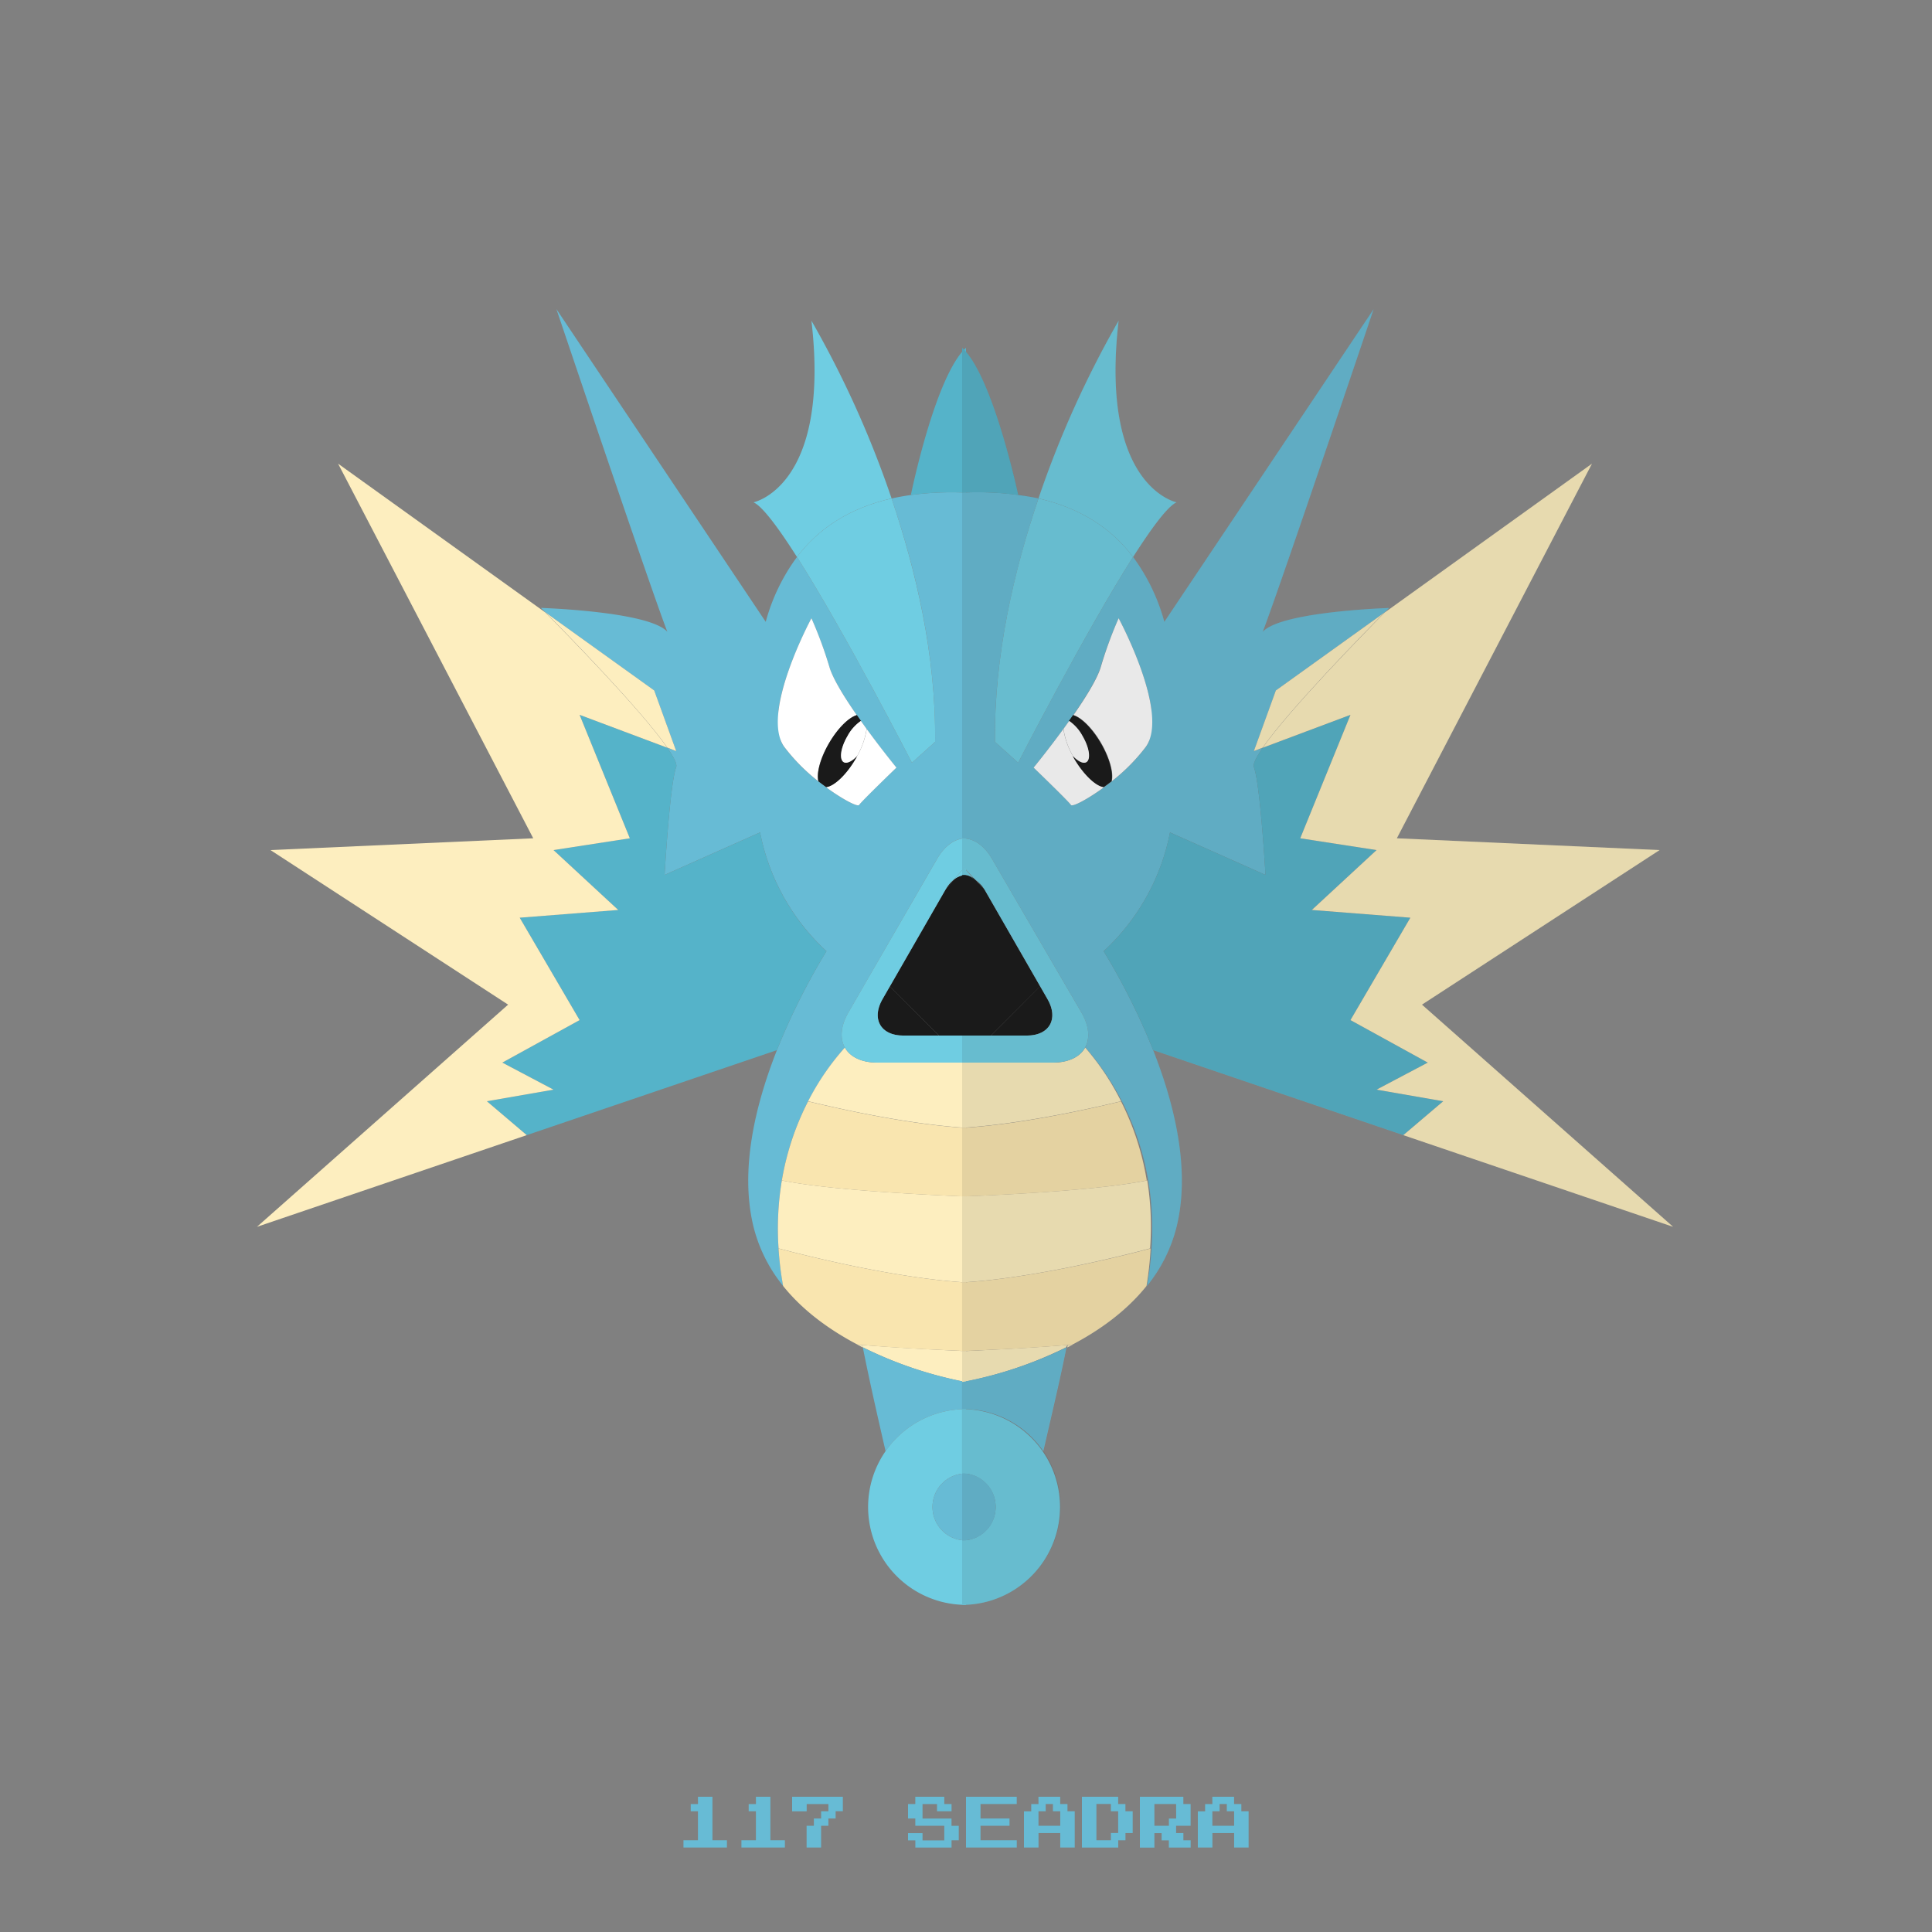 <?xml version="1.0" ?><svg id="pkflt" viewBox="0 0 500 500" xmlns="http://www.w3.org/2000/svg"><rect x="0" y="0" width="500" height="500" fill="#808080" stroke="none"/><defs><style>.cls-1{fill:none;}.cls-2{fill:#67bbd5;}.cls-3{fill:#fdeebf;}.cls-4{fill:#f9e5af;}.cls-5{fill:#fff;}.cls-6{fill:#1a1a1a;}.cls-7{fill:#55b3c9;}.cls-8{fill:#6fcde2;}.cls-9{opacity:0.1;}</style></defs><title/><path class="cls-1" d="M222.33,208.33c0.67-1,9.67-9.67,9.67-9.67s-3.7-4.52-7.7-10l-1.48-2.06-1.08-1.54c-3.2-4.6-6.14-9.34-7.06-12.4A105.84,105.84,0,0,0,210,160s-7.16,13.25-8.49,23.74l0.6,8a7.59,7.59,0,0,0,.89,1.63,48.66,48.66,0,0,0,8.78,8.86c0.66,0.53,1.32,1,2,1.5C218.16,207,222,208.88,222.33,208.33Z"/><path class="cls-2" d="M218.65,271.1c-1.31-2.35-1.11-5.56.93-9.09l4.61-8,18.31-31.72c2.06-3.57,4.78-5.36,7.5-5.36V127.5a79.2,79.2,0,0,0-14.26.61q-2.61.36-5,.91c6.31,18.46,11.53,40.63,11.26,63l-6,5.39S218.87,164,206.26,144.15a50.31,50.31,0,0,0-8.09,16.78L144,80s24.35,72.25,28.71,83.51c-4.69-5.3-32.71-6.18-32.71-6.18l1.15,1.16,28.15,20.2L175,194.38l-2.29-.86c1.67,2.41,2.58,4.22,2.29,5-1.67,4.54-3,27.9-3,27.9l24.71-11a56.49,56.49,0,0,0,17.18,30.74,172.77,172.77,0,0,0-12.81,25.59c-5.58,14.12-9.69,31-6.07,45.74a39.35,39.35,0,0,0,7.67,15.31C196.69,299.71,211.86,278.63,218.65,271.1Zm-4.9-67.4c-0.64-.48-1.3-1-2-1.5a48.66,48.66,0,0,1-8.78-8.86,7.59,7.59,0,0,1-.89-1.63l-0.6-8C202.84,173.25,210,160,210,160a105.84,105.84,0,0,1,4.67,12.67c0.93,3.05,3.87,7.79,7.06,12.4l1.08,1.54,1.48,2.06c4,5.49,7.7,10,7.7,10s-9,8.67-9.67,9.67C222,208.88,218.16,207,213.75,203.7Z"/><path class="cls-3" d="M250,309.65c-13.16-.54-36-1.77-47.66-4.16a75.9,75.9,0,0,0-.85,17.6c8.84,2.34,30.72,7.71,48.52,8.81V309.65Z"/><path class="cls-3" d="M250,275H227.08c-4.17,0-7.09-1.5-8.43-3.9A66.07,66.07,0,0,0,209.13,285c10.73,2.59,27,6,40.87,6.88V275Z"/><path class="cls-4" d="M250,291.91c-13.84-.85-30.14-4.29-40.87-6.88a70.28,70.28,0,0,0-6.79,20.47c11.69,2.39,34.5,3.62,47.66,4.16V291.91Z"/><path class="cls-3" d="M221.9,348l1.39,0.72-0.12-.61Z"/><path class="cls-3" d="M242.81,349.33c-6-.3-12.94-0.71-19.63-1.25l0.12,0.61a104.06,104.06,0,0,0,26.7,9v-8C247.83,349.57,245.4,349.46,242.81,349.33Z"/><path class="cls-4" d="M201.48,323.1a85.64,85.64,0,0,0,1.19,9.71c5.25,6.55,12.24,11.48,19.23,15.16l1.27,0.11c6.69,0.55,13.61,1,19.63,1.25,2.6,0.13,5,.24,7.19.32V331.91C232.2,330.81,210.33,325.44,201.48,323.1Z"/><path class="cls-5" d="M214.54,192.32c2.27-3.89,5.12-6.67,7.19-7.25-3.2-4.6-6.14-9.34-7.06-12.4A105.84,105.84,0,0,0,210,160s-13.33,24.67-7,33.33a48.66,48.66,0,0,0,8.78,8.86C211.24,200.13,212.25,196.24,214.54,192.32Z"/><path class="cls-5" d="M221.85,195.63c-0.13.24-.26,0.48-0.4,0.72-2.47,4.23-5.62,7.15-7.71,7.35,4.42,3.25,8.23,5.17,8.59,4.63,0.67-1,9.67-9.67,9.67-9.67s-3.7-4.52-7.7-10A20.06,20.06,0,0,1,221.85,195.63Z"/><path class="cls-6" d="M221.46,196.35c0.14-.24.27-0.48,0.4-0.72-1.33,1.4-2.69,2.08-3.5,1.61-1.22-.71-0.79-3.74,1-6.76a11,11,0,0,1,3.49-3.87l-1.08-1.54c-2.07.58-4.92,3.36-7.19,7.25s-3.31,7.81-2.76,9.88c0.66,0.53,1.32,1,2,1.5C215.83,203.5,219,200.58,221.46,196.35Z"/><path class="cls-5" d="M219.33,190.48c-1.76,3-2.2,6-1,6.76,0.82,0.48,2.17-.2,3.5-1.61a20.06,20.06,0,0,0,2.44-7l-1.48-2.06A11,11,0,0,0,219.33,190.48Z"/><path class="cls-1" d="M222.81,186.61l-1.08-1.54c-3.2-4.6-6.14-9.34-7.06-12.4A105.84,105.84,0,0,0,210,160s-7.16,13.25-8.49,23.74l0.6,8a7.59,7.59,0,0,0,.89,1.63,48.66,48.66,0,0,0,8.78,8.86c0.66,0.53,1.32,1,2,1.5,4.42,3.25,8.23,5.17,8.59,4.63,0.67-1,9.67-9.67,9.67-9.67s-3.7-4.52-7.7-10Z"/><path class="cls-7" d="M235.73,128.11h0A79.2,79.2,0,0,1,250,127.5V90C242,97.33,235.73,128.11,235.73,128.11Z"/><path class="cls-8" d="M230.74,129A261.22,261.22,0,0,0,210,83c5,43-15,47-15,47,2.3,1,6.45,6.6,11.26,14.15C211.67,137,219.5,131.58,230.74,129Z"/><path class="cls-8" d="M230.74,129c-11.23,2.56-19.07,8-24.48,15.13C218.87,164,236,197.39,236,197.39l6-5.39C242.27,169.66,237,147.48,230.74,129Z"/><path class="cls-1" d="M222.81,186.61l-1.08-1.54c-3.2-4.6-6.14-9.34-7.06-12.4A105.84,105.84,0,0,0,210,160s-7.16,13.25-8.49,23.74l0.6,8a7.59,7.59,0,0,0,.89,1.63,48.66,48.66,0,0,0,8.78,8.86c0.66,0.53,1.32,1,2,1.5,4.42,3.25,8.23,5.17,8.59,4.63,0.67-1,9.67-9.67,9.67-9.67s-3.7-4.52-7.7-10Z"/><path class="cls-7" d="M196.71,215.43l-24.71,11s1.33-23.36,3-27.9c0.29-.8-0.62-2.61-2.29-5L150,185l13,31.95L143.25,220,160,235.5l-25.5,2L150,264l-20,11,13.25,7L126,285l10.32,8.77,64.75-22a172.77,172.77,0,0,1,12.81-25.59A56.49,56.49,0,0,1,196.71,215.43Z"/><path class="cls-6" d="M244.78,230.11l-0.11.17-14.37,25L243,268h7V226.45a5.08,5.08,0,0,0-3.09,1.17Z"/><path class="cls-6" d="M233.73,268H243l-12.71-12.75-1.91,3.31C225.47,263.64,227.87,268,233.73,268Z"/><path class="cls-6" d="M244.78,230.11l2.12-2.49A9,9,0,0,0,244.78,230.11Z"/><path class="cls-8" d="M250,226.45V224l-3.09,3.62A5.08,5.08,0,0,1,250,226.45Z"/><path class="cls-8" d="M230.31,255.25l14.37-25,0.11-.17a9,9,0,0,1,2.12-2.49L250,224v-7.05c-2.72,0-5.44,1.79-7.5,5.36L224.19,254l-4.61,8c-4.12,7.14-.75,13,7.5,13H250v-7H233.73c-5.86,0-8.25-4.36-5.32-9.43Z"/><path class="cls-3" d="M143.25,282L130,275l20-11-15.5-26.5,25.5-2L143.25,220,163,216.95,150,185l22.71,8.52c-6.83-9.86-26.61-30-31.56-35L87.5,120,138,216.95,70,220l61.5,40-65,57.5,69.82-23.73L126,285Z"/><path class="cls-3" d="M175,194.38l-5.69-15.69-28.15-20.2c5,5,24.73,25.17,31.56,35Z"/><path class="cls-2" d="M223.3,348.69c1.43,7.32,3.72,17.5,5.89,26.88A25.3,25.3,0,0,1,250,364.67v-7A104.06,104.06,0,0,1,223.3,348.69Z"/><path class="cls-8" d="M250,381.33V364.67a25.33,25.33,0,1,0,0,50.67V398.67A8.67,8.67,0,0,1,250,381.33Z"/><path class="cls-2" d="M241.33,390a8.67,8.67,0,0,0,8.67,8.67V381.33A8.67,8.67,0,0,0,241.33,390Z"/><path class="cls-1" d="M277.17,208.33c-0.67-1-9.67-9.67-9.67-9.67s3.7-4.52,7.7-10l1.48-2.06,1.08-1.54c3.2-4.6,6.14-9.34,7.06-12.4A105.84,105.84,0,0,1,289.5,160s7.16,13.25,8.49,23.74l-0.6,8a7.59,7.59,0,0,1-.89,1.63,48.66,48.66,0,0,1-8.78,8.86c-0.66.53-1.32,1-2,1.5C281.34,207,277.53,208.88,277.17,208.33Z"/><path class="cls-2" d="M296.83,332.81a39.35,39.35,0,0,0,7.67-15.31c3.62-14.7-.49-31.62-6.07-45.74a172.77,172.77,0,0,0-12.81-25.59,56.49,56.49,0,0,0,17.18-30.74l24.71,11s-1.33-23.36-3-27.9c-0.29-.8.62-2.61,2.29-5l-2.29.86,5.69-15.69,28.15-20.2,1.15-1.16s-28,.88-32.71,6.18C331.15,152.25,355.5,80,355.5,80l-54.17,80.93a50.31,50.31,0,0,0-8.09-16.78C280.63,164,263.5,197.39,263.5,197.39l-6-5.39c-0.27-22.34,5-44.52,11.26-63-1.6-.36-3.51-0.67-5.25-0.91A78.66,78.66,0,0,0,249,127.5v89.45c3,0,5.69,1.79,7.75,5.36L275.19,254l4.67,8c2,3.53,2.27,6.74,1,9.09C287.61,278.63,302.81,299.71,296.83,332.81ZM277.17,208.33c-0.67-1-9.67-9.67-9.67-9.67s3.7-4.52,7.7-10l1.48-2.06,1.08-1.54c3.2-4.6,6.14-9.34,7.06-12.4A105.84,105.84,0,0,1,289.5,160s7.16,13.25,8.49,23.74l-0.6,8a7.59,7.59,0,0,1-.89,1.63,48.66,48.66,0,0,1-8.78,8.86c-0.66.53-1.32,1-2,1.5C281.34,207,277.53,208.88,277.17,208.33Z"/><path class="cls-3" d="M249,309.65c14-.54,36.23-1.77,47.91-4.16a76.25,76.25,0,0,1,.73,17.6c-8.84,2.34-30.64,7.71-48.64,8.81V309.65Z"/><path class="cls-3" d="M249,275h23.42c4.17,0,7.09-1.5,8.43-3.9A67,67,0,0,1,290.12,285c-10.73,2.59-27.12,6-41.12,6.88V275Z"/><path class="cls-4" d="M249,291.91c14-.85,30.39-4.29,41.12-6.88a70.37,70.37,0,0,1,6.66,20.47c-11.69,2.39-33.79,3.62-47.79,4.16V291.91Z"/><path class="cls-3" d="M277.6,348l-1.39.72,0.12-.61Z"/><path class="cls-3" d="M256.44,349.33c6-.3,13.07-0.71,19.76-1.25,0,0.2-.27.4-0.31,0.61a104.11,104.11,0,0,1-26.89,9v-8C252,349.57,253.85,349.46,256.44,349.33Z"/><path class="cls-4" d="M297.77,323.1a84.54,84.54,0,0,1-1.06,9.71c-5.25,6.55-12.18,11.48-19.17,15.16l-1.24.11c-6.69.55-13.84,1-19.86,1.25-2.6.13-4.43,0.24-7.43,0.32V331.91C267,330.81,288.92,325.44,297.77,323.1Z"/><path class="cls-5" d="M285,192.32c-2.27-3.89-5.12-6.67-7.19-7.25,3.2-4.6,6.14-9.34,7.06-12.4A105.84,105.84,0,0,1,289.5,160s13.33,24.67,7,33.33a48.66,48.66,0,0,1-8.78,8.86C288.26,200.13,287.25,196.24,285,192.32Z"/><path class="cls-5" d="M277.65,195.63c0.13,0.24.26,0.48,0.4,0.72,2.47,4.23,5.62,7.15,7.71,7.35-4.42,3.25-8.23,5.17-8.59,4.63-0.67-1-9.67-9.67-9.67-9.67s3.7-4.52,7.7-10A20.06,20.06,0,0,0,277.65,195.63Z"/><path class="cls-6" d="M278,196.35c-0.14-.24-0.27-0.48-0.4-0.72,1.33,1.4,2.69,2.08,3.5,1.61,1.22-.71.79-3.74-1-6.76a11,11,0,0,0-3.49-3.87l1.08-1.54c2.07,0.58,4.92,3.36,7.19,7.25s3.31,7.81,2.76,9.88c-0.66.53-1.32,1-2,1.5C283.67,203.5,280.51,200.58,278,196.35Z"/><path class="cls-5" d="M280.17,190.48c1.76,3,2.2,6,1,6.76-0.82.48-2.17-.2-3.5-1.61a20.06,20.06,0,0,1-2.44-7l1.48-2.06A11,11,0,0,1,280.17,190.48Z"/><path class="cls-1" d="M276.69,186.61l1.08-1.54c3.2-4.6,6.14-9.34,7.06-12.4A105.84,105.84,0,0,1,289.5,160s7.16,13.25,8.49,23.74l-0.6,8a7.59,7.59,0,0,1-.89,1.63,48.66,48.66,0,0,1-8.78,8.86c-0.66.53-1.32,1-2,1.5-4.42,3.25-8.23,5.17-8.59,4.63-0.67-1-9.67-9.67-9.67-9.67s3.7-4.52,7.7-10Z"/><path class="cls-7" d="M263.52,128.11h-0.13A77.25,77.25,0,0,0,249,127.5V90C257,97.33,263.52,128.11,263.52,128.11Z"/><path class="cls-8" d="M268.76,129A261.22,261.22,0,0,1,289.5,83c-5,43,15,47,15,47-2.3,1-6.45,6.6-11.26,14.15C287.83,137,280,131.58,268.76,129Z"/><path class="cls-8" d="M268.76,129c11.23,2.56,19.07,8,24.48,15.13C280.63,164,263.5,197.39,263.5,197.39l-6-5.39C257.23,169.66,262.46,147.48,268.76,129Z"/><path class="cls-1" d="M276.69,186.61l1.08-1.54c3.2-4.6,6.14-9.34,7.06-12.4A105.84,105.84,0,0,1,289.5,160s7.16,13.25,8.49,23.74l-0.6,8a7.59,7.59,0,0,1-.89,1.63,48.66,48.66,0,0,1-8.78,8.86c-0.66.53-1.32,1-2,1.5-4.42,3.25-8.23,5.17-8.59,4.63-0.67-1-9.67-9.67-9.67-9.67s3.7-4.52,7.7-10Z"/><path class="cls-7" d="M302.79,215.43l24.71,11s-1.33-23.36-3-27.9c-0.29-.8.62-2.61,2.29-5L349.5,185l-13,31.95L356.25,220,339.5,235.5l25.5,2L349.5,264l20,11-13.25,7,17.25,3-10.32,8.77-64.75-22a172.77,172.77,0,0,0-12.81-25.59A56.49,56.49,0,0,0,302.79,215.43Z"/><path class="cls-6" d="M254.72,230.11l0.11,0.17,14.37,25L256.48,268H249V226.45a4.09,4.09,0,0,1,3.34,1.17Z"/><path class="cls-6" d="M265.77,268h-9.29l12.71-12.75,1.91,3.31C274,263.64,271.63,268,265.77,268Z"/><path class="cls-6" d="M254.72,230.11l-2.12-2.49A9,9,0,0,1,254.72,230.11Z"/><path class="cls-8" d="M249,226.45V224l3.09,3.62A3.53,3.53,0,0,0,249,226.45Z"/><path class="cls-8" d="M269.19,255.25l-14.37-25-0.11-.17a9.58,9.58,0,0,0-2.37-2.49L249,224v-7.05c3,0,5.69,1.79,7.75,5.36L275.19,254l4.67,8c4.13,7.14.81,13-7.44,13H249v-7h16.77c5.86,0,8.25-4.36,5.32-9.43Z"/><path class="cls-3" d="M356.25,282l13.25-7-20-11L365,237.5l-25.5-2L356.25,220l-19.75-3.05,13-31.95-22.71,8.52c6.83-9.86,26.61-30,31.56-35L412,120l-50.5,96.95,68,3.05L368,260l65,57.5-69.82-23.73L373.5,285Z"/><path class="cls-3" d="M324.5,194.38l5.69-15.69,28.15-20.2c-5,5-24.73,25.17-31.56,35Z"/><path class="cls-2" d="M276,348.69c-1.43,7.32-3.84,17.5-6,26.88A25,25,0,0,0,249,364.67v-7A104.14,104.14,0,0,0,276,348.69Z"/><path class="cls-8" d="M249,381.33V364.67a25.33,25.33,0,1,1,0,50.67V398.67A8.67,8.67,0,0,0,249,381.33Z"/><path class="cls-2" d="M257.67,390a8.53,8.53,0,0,1-8.67,8.67V381.33A8.53,8.53,0,0,1,257.67,390Z"/><g class="cls-9"><path class="cls-6" d="M297.64,323.1a76.25,76.25,0,0,0-.73-17.6c-11.69,2.39-33.91,3.62-47.91,4.16v22.26C267,330.81,288.8,325.44,297.64,323.1Z"/><path class="cls-6" d="M276.2,348.69l1.39-.72-1.27.11Z"/><path class="cls-6" d="M256.43,349.33l4.42-.23-4.41.23c-2.6.13-4.44,0.24-7.44,0.32v8a104.11,104.11,0,0,0,26.89-9c0-.2.26-0.4,0.3-0.6h0.1l1.24-.11c7-3.68,13.91-8.61,19.17-15.16a84.54,84.54,0,0,0,1.06-9.71c-8.84,2.34-30.77,7.71-48.77,8.81v17.74C252,349.57,253.83,349.46,256.43,349.33Z"/><path class="cls-6" d="M433,317.5L368,260l61.5-40-68-3.05L412,120l-53.65,38.49,1.15-1.16s-28,.88-32.71,6.18C331.15,152.25,355.5,80,355.5,80l-54.17,80.93a50.31,50.31,0,0,0-8.09-16.78C298,136.6,302.2,131,304.5,130c0,0-20-4-15-47a261.22,261.22,0,0,0-20.74,46c-1.6-.36-3.51-0.72-5.25-1,0,0,0-.06,0-0.06h0S257,97.33,249,90v37.5c1.5-.05,2.89-0.08,4.18-0.08-1.3,0-2.69,0-4.18.08V224l3.34,3.62c0.28,0.22.59,0.48,0.91,0.77l1.47,1.72-2.37-2.49c-0.27-.21-0.49-0.39-0.72-0.55L249,224v85.65c14-.54,36.1-1.77,47.79-4.16A70.37,70.37,0,0,0,290.12,285a71.49,71.49,0,0,0-7.73-12.11c7.28,8.77,20,29.15,14.44,59.89a39.35,39.35,0,0,0,7.67-15.31c3.62-14.7-.49-31.62-6.07-45.74l64.75,22ZM281.62,268.18a8.25,8.25,0,0,0,0-1.11A8.17,8.17,0,0,1,281.62,268.18Zm0-1.13a10.47,10.47,0,0,0-.53-2.41A10.42,10.42,0,0,1,281.6,267.05Zm-0.54-2.43c-0.13-.38-0.29-0.77-0.46-1.16C280.77,263.85,280.93,264.24,281.06,264.62Zm-0.52-1.29q-0.3-.65-0.69-1.32Q280.25,262.68,280.54,263.33Zm-6.24,11.55-0.39.06Zm4.33-1.45a6.52,6.52,0,0,0,2.2-2.37l0,0,0,0A6.62,6.62,0,0,1,278.64,273.42Zm-3.34,1.31,0.5-.13Zm1.25-.32c0.23-.07.43-0.17,0.65-0.25C277,274.24,276.77,274.33,276.54,274.41Zm1.12-.44a8.09,8.09,0,0,0,.84-0.47A8.12,8.12,0,0,1,277.66,274Zm3.94-5.6a7.18,7.18,0,0,1-.11.87A7.27,7.27,0,0,0,281.6,268.36Zm-0.23,1.34c0,0.17-.08.34-0.14,0.5C281.29,270,281.32,269.87,281.37,269.7Z"/><path class="cls-6" d="M249,381.33v34A25.43,25.43,0,0,0,274.46,390a25.11,25.11,0,0,0-4.4-14.44l-0.09-.13c2.17-9.34,4.56-19.46,6-26.75a104.14,104.14,0,0,1-27,9v23.67Z"/></g><path class="cls-2" d="M180.63,465.94V465h3.75v11.25h3.75v1.88H176.88v-1.87h3.75v-7.5h-1.87v-1.87h1.88v-0.94Z"/><path class="cls-2" d="M195.63,465.94V465h3.75v11.25h3.75v1.88H191.88v-1.87h3.75v-7.5h-1.87v-1.87h1.88v-0.94Z"/><path class="cls-2" d="M205,466.88V465h13.13v3.75h-1.87v1.88h-1.87v1.88H212.5v5.63h-3.75V472.5h1.88v-1.87h1.88v-1.87h1.88v-1.87h-5.62v1.88H205v-1.87Z"/><path class="cls-2" d="M236.88,465.94V465h7.5v1.88h1.88v1.88H242.5v-1.87h-3.75v3.75h7.5v1.88h1.88v3.75h-1.87v1.88h-9.37v-1.87H235v-1.87h3.75v1.88h5.63V472.5h-7.5v-1.87H235v-3.75h1.88v-0.94Z"/><path class="cls-2" d="M250,471.56V465h13.13v1.88h-9.37v3.75h7.5v1.88h-7.5v3.75h9.38v1.88H250v-6.56Z"/><path class="cls-2" d="M268.75,465.94V465h5.63v1.88h1.88v1.88h1.88v9.38h-3.75v-3.75h-5.62v3.75H265v-9.37h1.88v-1.87h1.88v-0.94Zm3.75,1.88v-0.94h-1.87v1.88h-1.87v3.75h5.63v-3.75H272.5v-0.94Z"/><path class="cls-2" d="M280,471.56V465h9.38v1.88h1.88v1.88h1.88v5.63h-1.87v1.88h-1.87v1.88H280v-6.56Zm7.5-3.75v-0.94h-3.75v9.38h3.75v-1.87h1.88v-5.62H287.5v-0.94Z"/><path class="cls-2" d="M295,471.56V465h11.25v1.88h1.88v5.63h-3.75v1.88h1.88v1.88h1.88v1.88H302.5v-1.87h-1.87v-1.87h-1.87v3.75H295v-6.56Zm9.38-2.81v-1.87h-5.62v5.63h3.75v-1.87h1.88v-1.87Z"/><path class="cls-2" d="M313.75,465.94V465h5.63v1.88h1.88v1.88h1.88v9.38h-3.75v-3.75h-5.62v3.75H310v-9.37h1.88v-1.87h1.88v-0.94Zm3.75,1.88v-0.94h-1.87v1.88h-1.87v3.75h5.63v-3.75H317.5v-0.94Z"/></svg>